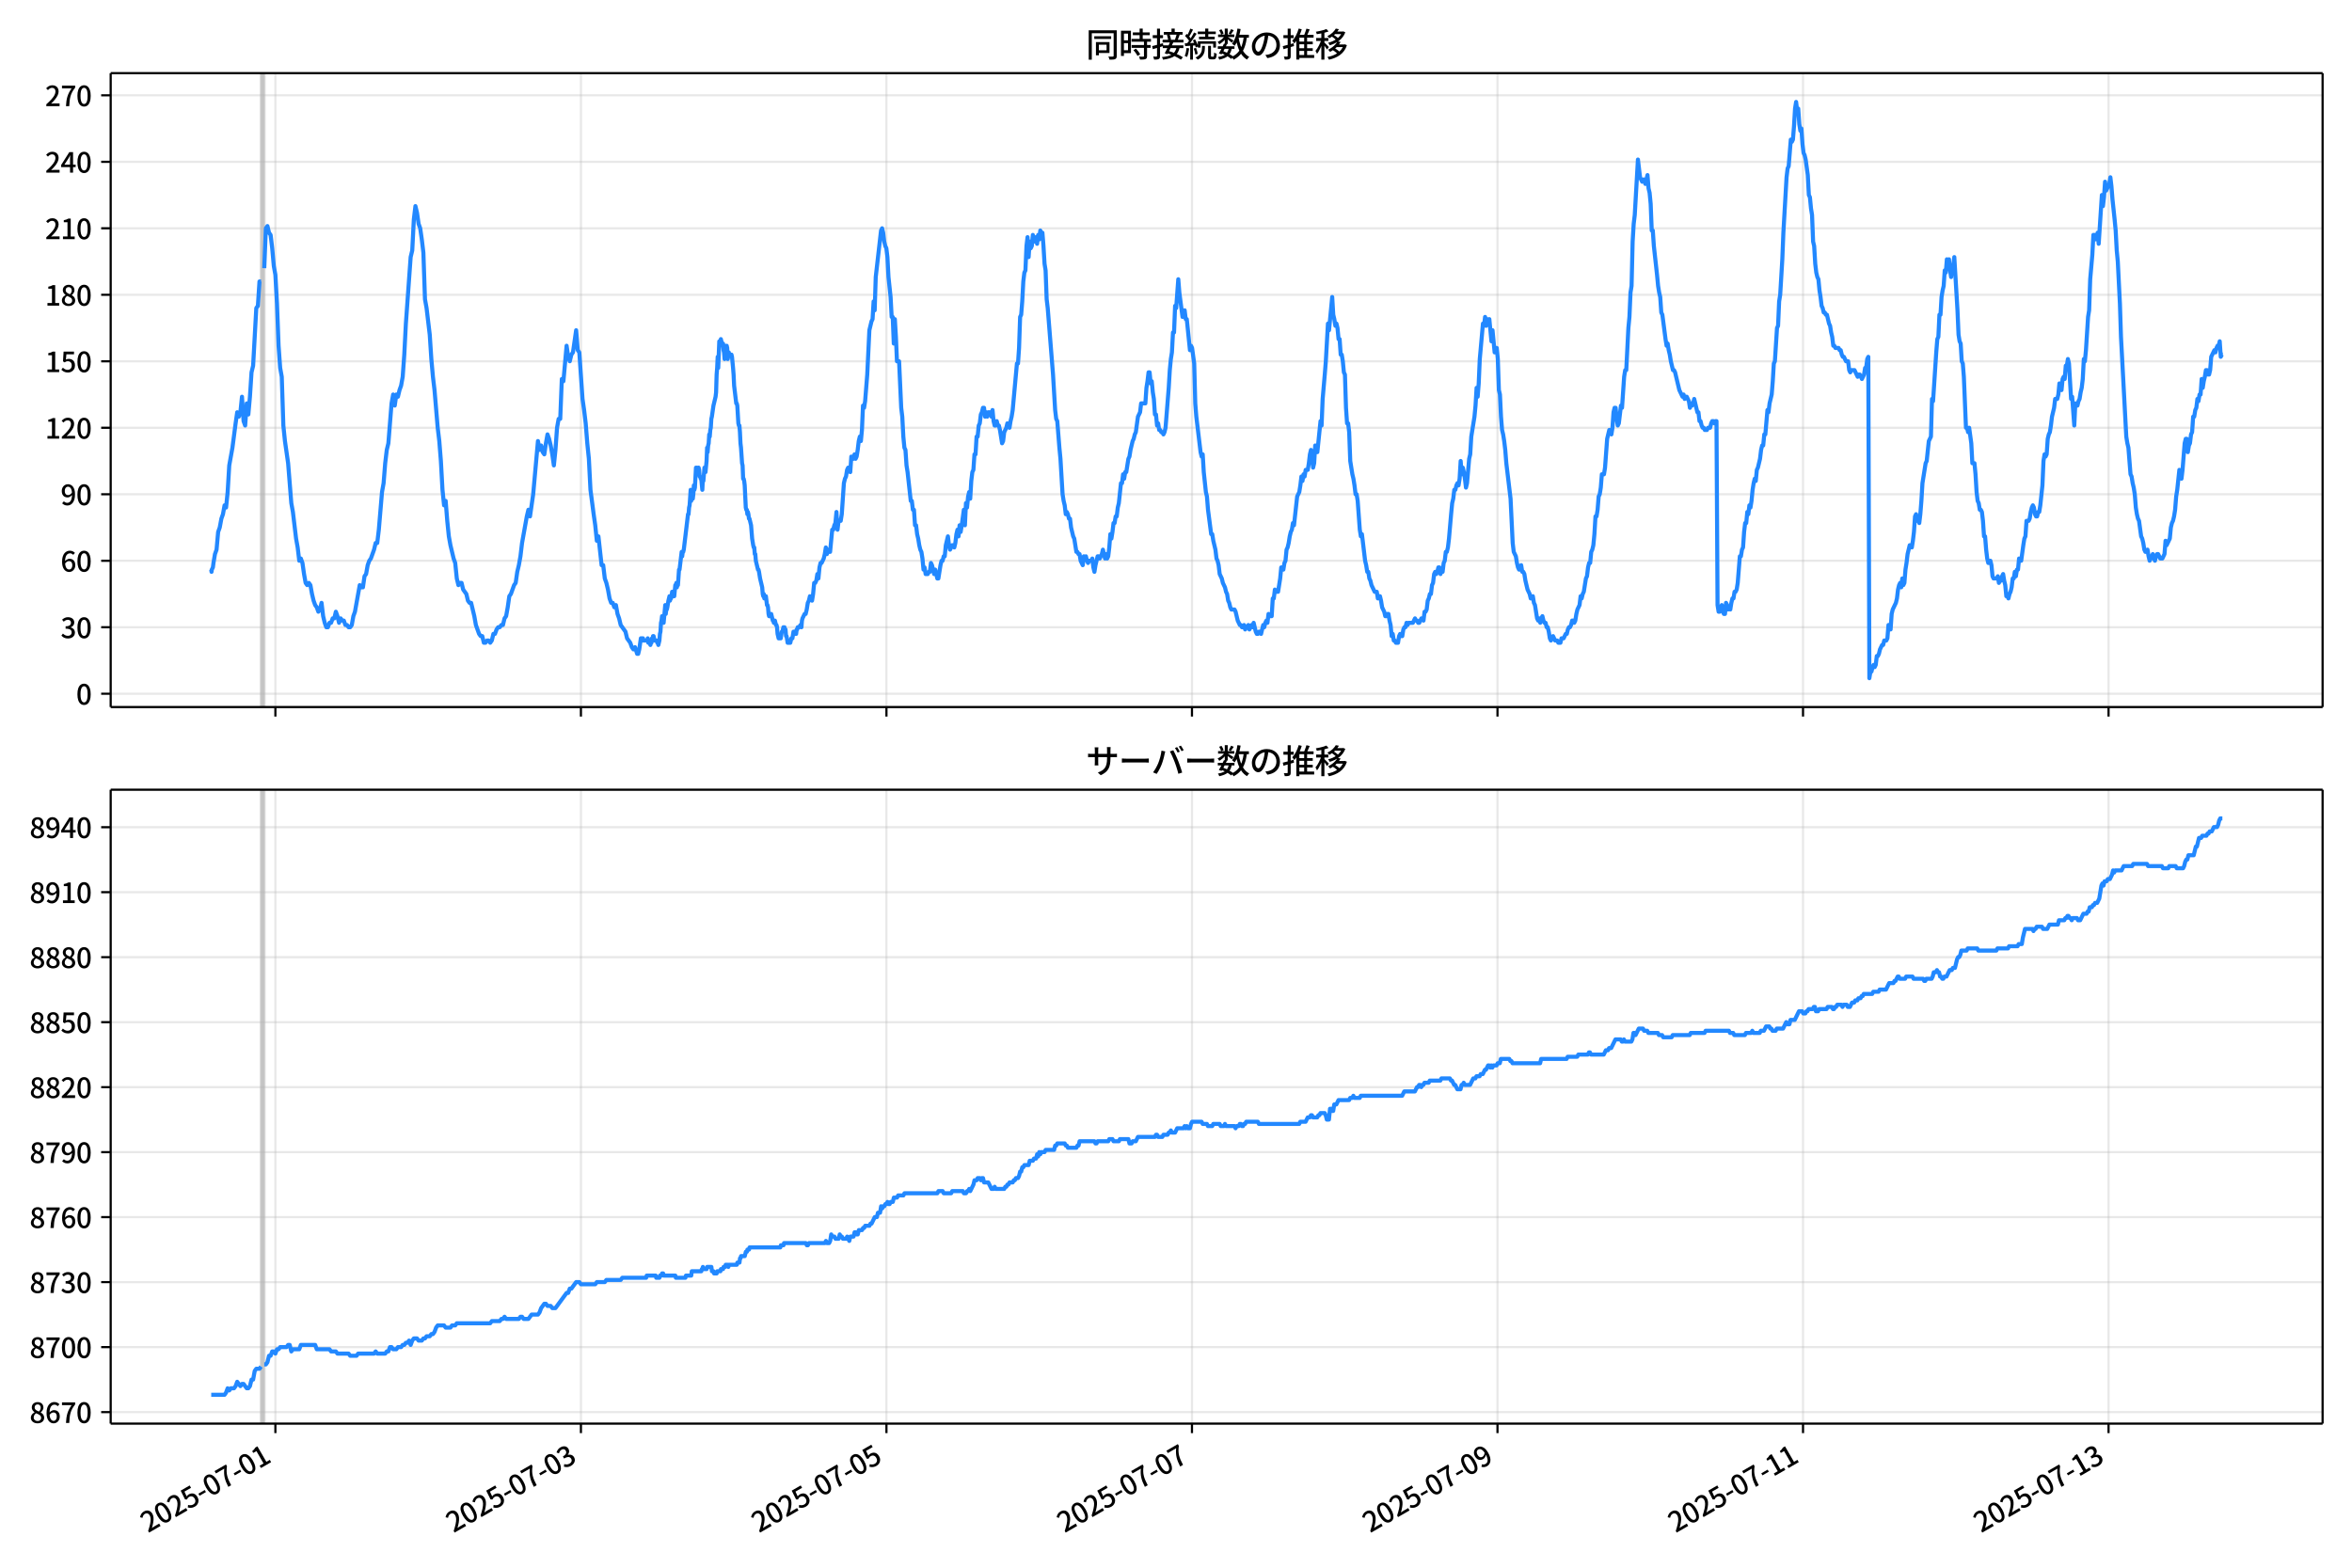 <!DOCTYPE svg  PUBLIC '-//W3C//DTD SVG 1.1//EN'  'http://www.w3.org/Graphics/SVG/1.1/DTD/svg11.dtd'>
<svg version="1.1" viewBox="0 0 864 576" xmlns="http://www.w3.org/2000/svg" xmlns:xlink="http://www.w3.org/1999/xlink">
 <defs>
  <style type="text/css">*{stroke-linejoin: round; stroke-linecap: butt}</style>
 </defs>
 <g id="aa">
  <g id="ab">
   <path d="m0 576h864v-576h-864z" fill="#fff"/>
  </g>
  <g id="ac">
   <g id="ad">
    <path d="m40.66 259.78h812.54v-232.9h-812.54z" fill="#fff"/>
   </g>
   <g id="ae">
    <path d="m95.904 259.78h1.169v-232.9h-1.169z" clip-path="url(#d)" fill="#808080" opacity=".3" stroke="#808080"/>
   </g>
   <g id="af">
    <g id="ag">
     <g id="ah">
      <path d="m101.16 259.78v-232.9" clip-path="url(#d)" fill="none" stroke="#b0b0b0" stroke-linecap="square" stroke-opacity=".3" stroke-width=".8"/>
     </g>
     <g id="ai">
      <defs>
       <path id="g" d="m0 0v3.5" stroke="#000" stroke-width=".8"/>
      </defs>
      <use x="101.165" y="259.778" stroke="#000000" stroke-width=".8" xlink:href="#g"/>
     </g>
    </g>
    <g id="aj">
     <g id="ak">
      <path d="m213.4 259.78v-232.9" clip-path="url(#d)" fill="none" stroke="#b0b0b0" stroke-linecap="square" stroke-opacity=".3" stroke-width=".8"/>
     </g>
     <g id="al">
      <use x="213.399" y="259.778" stroke="#000000" stroke-width=".8" xlink:href="#g"/>
     </g>
    </g>
    <g id="am">
     <g id="an">
      <path d="m325.63 259.78v-232.9" clip-path="url(#d)" fill="none" stroke="#b0b0b0" stroke-linecap="square" stroke-opacity=".3" stroke-width=".8"/>
     </g>
     <g id="ao">
      <use x="325.633" y="259.778" stroke="#000000" stroke-width=".8" xlink:href="#g"/>
     </g>
    </g>
    <g id="ap">
     <g id="aq">
      <path d="m437.87 259.78v-232.9" clip-path="url(#d)" fill="none" stroke="#b0b0b0" stroke-linecap="square" stroke-opacity=".3" stroke-width=".8"/>
     </g>
     <g id="ar">
      <use x="437.867" y="259.778" stroke="#000000" stroke-width=".8" xlink:href="#g"/>
     </g>
    </g>
    <g id="as">
     <g id="at">
      <path d="m550.1 259.78v-232.9" clip-path="url(#d)" fill="none" stroke="#b0b0b0" stroke-linecap="square" stroke-opacity=".3" stroke-width=".8"/>
     </g>
     <g id="au">
      <use x="550.1" y="259.778" stroke="#000000" stroke-width=".8" xlink:href="#g"/>
     </g>
    </g>
    <g id="av">
     <g id="aw">
      <path d="m662.33 259.78v-232.9" clip-path="url(#d)" fill="none" stroke="#b0b0b0" stroke-linecap="square" stroke-opacity=".3" stroke-width=".8"/>
     </g>
     <g id="ax">
      <use x="662.334" y="259.778" stroke="#000000" stroke-width=".8" xlink:href="#g"/>
     </g>
    </g>
    <g id="ay">
     <g id="az">
      <path d="m774.57 259.78v-232.9" clip-path="url(#d)" fill="none" stroke="#b0b0b0" stroke-linecap="square" stroke-opacity=".3" stroke-width=".8"/>
     </g>
     <g id="ba">
      <use x="774.568" y="259.778" stroke="#000000" stroke-width=".8" xlink:href="#g"/>
     </g>
    </g>
   </g>
   <g id="bb">
    <g id="bc">
     <g id="bd">
      <path d="m40.66 254.89h812.54" clip-path="url(#d)" fill="none" stroke="#b0b0b0" stroke-linecap="square" stroke-opacity=".3" stroke-width=".8"/>
     </g>
     <g id="be">
      <defs>
       <path id="b" d="m0 0h-3.5" stroke="#000" stroke-width=".8"/>
      </defs>
      <use x="40.66" y="254.892" stroke="#000000" stroke-width=".8" xlink:href="#b"/>
     </g>
     <g id="bf">
      <!-- 0 -->
      <g transform="translate(27.96 258.88) scale(.1 -.1)">
       <defs>
        <path id="a" transform="scale(.016)" d="m1830-90q-460 0-806 275-346 276-535 823-188 547-188 1366 0 820 188 1357 189 538 535 803 346 266 806 266 461 0 800-269 340-269 528-803 189-534 189-1354 0-819-189-1366-188-547-528-823-339-275-800-275zm0 589q237 0 422 185 186 186 288 599 103 413 103 1091 0 679-103 1082-102 403-288 582-185 180-422 180-236 0-422-180-186-179-292-582-105-403-105-1082 0-678 105-1091 106-413 292-599 186-185 422-185z"/>
       </defs>
       <use xlink:href="#a"/>
      </g>
     </g>
    </g>
    <g id="bg">
     <g id="bh">
      <path d="m40.66 230.46h812.54" clip-path="url(#d)" fill="none" stroke="#b0b0b0" stroke-linecap="square" stroke-opacity=".3" stroke-width=".8"/>
     </g>
     <g id="bi">
      <use x="40.66" y="230.462" stroke="#000000" stroke-width=".8" xlink:href="#b"/>
     </g>
     <g id="bj">
      <!-- 30 -->
      <g transform="translate(22.26 234.45) scale(.1 -.1)">
       <defs>
        <path id="m" transform="scale(.016)" d="m1715-90q-371 0-656 90t-503 240q-217 150-377 323l359 474q211-205 479-359 269-153 634-153 269 0 467 92 199 93 311 266t112 423q0 256-125 451t-429 300q-304 106-835 106v551q467 0 732 105 266 106 384 291 119 186 119 423 0 307-192 489-192 183-531 183-269 0-503-119-233-118-438-316l-384 460q282 256 614 413 333 157 737 157 422 0 748-144 327-144 512-413 186-269 186-659 0-403-221-685-221-281-592-422v-26q269-70 490-227t349-400 128-557q0-422-215-726-214-304-573-468-358-163-787-163z"/>
       </defs>
       <use xlink:href="#m"/>
       <use transform="translate(57)" xlink:href="#a"/>
      </g>
     </g>
    </g>
    <g id="bk">
     <g id="bl">
      <path d="m40.66 206.03h812.54" clip-path="url(#d)" fill="none" stroke="#b0b0b0" stroke-linecap="square" stroke-opacity=".3" stroke-width=".8"/>
     </g>
     <g id="bm">
      <use x="40.66" y="206.032" stroke="#000000" stroke-width=".8" xlink:href="#b"/>
     </g>
     <g id="bn">
      <!-- 60 -->
      <g transform="translate(22.26 210.02) scale(.1 -.1)">
       <defs>
        <path id="n" transform="scale(.016)" d="m1971-90q-339 0-634 144-294 144-518 435-224 292-352 733-128 442-128 1044 0 678 147 1161 148 483 397 784 250 301 570 445t665 144q397 0 688-147 292-147 490-359l-403-448q-128 154-327 253-198 99-409 99-307 0-567-182-259-182-413-605-153-422-153-1145 0-608 115-1002t326-589q212-195 493-195 212 0 375 121 163 122 259 343t96 522q0 300-90 511-89 212-259 320-169 109-419 109-211 0-451-134t-458-461l-25 538q134 192 313 323t374 201q196 71 375 71 397 0 694-163 298-163 467-490 170-326 170-825 0-468-195-817-195-348-512-544-317-195-701-195z"/>
       </defs>
       <use xlink:href="#n"/>
       <use transform="translate(57)" xlink:href="#a"/>
      </g>
     </g>
    </g>
    <g id="bo">
     <g id="bp">
      <path d="m40.66 181.6h812.54" clip-path="url(#d)" fill="none" stroke="#b0b0b0" stroke-linecap="square" stroke-opacity=".3" stroke-width=".8"/>
     </g>
     <g id="bq">
      <use x="40.66" y="181.602" stroke="#000000" stroke-width=".8" xlink:href="#b"/>
     </g>
     <g id="br">
      <!-- 90 -->
      <g transform="translate(22.26 185.59) scale(.1 -.1)">
       <defs>
        <path id="l" transform="scale(.016)" d="m1562-90q-410 0-708 150-297 151-502 356l403 461q141-160 346-256t422-96q224 0 425 102 202 103 352 333 151 230 237 614 87 384 87 941 0 589-115 970t-323 563-496 182q-205 0-372-118-166-118-262-336t-96-525q0-301 86-512 87-211 259-323 173-112 417-112 224 0 460 141 237 141 448 461l32-544q-134-180-313-314t-371-208-384-74q-391 0-689 166-297 167-467 496-169 330-169 823 0 467 195 816t515 541 698 192q339 0 636-138 298-137 519-419 221-281 349-710t128-1018q0-691-141-1187t-391-807q-249-310-563-461-313-150-652-150z"/>
       </defs>
       <use xlink:href="#l"/>
       <use transform="translate(57)" xlink:href="#a"/>
      </g>
     </g>
    </g>
    <g id="bs">
     <g id="bt">
      <path d="m40.66 157.17h812.54" clip-path="url(#d)" fill="none" stroke="#b0b0b0" stroke-linecap="square" stroke-opacity=".3" stroke-width=".8"/>
     </g>
     <g id="bu">
      <use x="40.66" y="157.172" stroke="#000000" stroke-width=".8" xlink:href="#b"/>
     </g>
     <g id="bv">
      <!-- 120 -->
      <g transform="translate(16.56 161.16) scale(.1 -.1)">
       <defs>
        <path id="k" transform="scale(.016)" d="m544 0v608h1037v3277h-845v467q333 58 579 147 247 90 451 218h557v-4109h915v-608h-2694z"/>
        <path id="e" transform="scale(.016)" d="m282 0v429q697 621 1164 1136 468 515 701 956 234 442 234 826 0 256-87 451-86 196-262 301-176 106-445 106-275 0-506-151-230-150-422-368l-416 410q301 333 637 518 336 186 803 186 429 0 749-176t496-493 176-745q0-455-224-919t-615-935q-390-470-889-950 186 20 394 36t374 16h1184v-634h-3046z"/>
       </defs>
       <use xlink:href="#k"/>
       <use transform="translate(57)" xlink:href="#e"/>
       <use transform="translate(114)" xlink:href="#a"/>
      </g>
     </g>
    </g>
    <g id="bw">
     <g id="bx">
      <path d="m40.66 132.74h812.54" clip-path="url(#d)" fill="none" stroke="#b0b0b0" stroke-linecap="square" stroke-opacity=".3" stroke-width=".8"/>
     </g>
     <g id="by">
      <use x="40.66" y="132.743" stroke="#000000" stroke-width=".8" xlink:href="#b"/>
     </g>
     <g id="bz">
      <!-- 150 -->
      <g transform="translate(16.56 136.73) scale(.1 -.1)">
       <defs>
        <path id="j" transform="scale(.016)" d="m1715-90q-365 0-653 90t-506 237q-217 147-383 307l352 480q134-134 294-246t361-183q202-70 452-70 262 0 473 118 212 119 333 346 122 227 122 541 0 460-247 716-246 256-649 256-224 0-384-64t-365-198l-365 237 141 2240h2387v-627h-1747l-109-1204q154 77 307 118 154 42 340 42 397 0 723-160t518-490q192-329 192-847 0-519-224-887t-586-560q-361-192-777-192z"/>
       </defs>
       <use xlink:href="#k"/>
       <use transform="translate(57)" xlink:href="#j"/>
       <use transform="translate(114)" xlink:href="#a"/>
      </g>
     </g>
    </g>
    <g id="ca">
     <g id="cb">
      <path d="m40.66 108.31h812.54" clip-path="url(#d)" fill="none" stroke="#b0b0b0" stroke-linecap="square" stroke-opacity=".3" stroke-width=".8"/>
     </g>
     <g id="cc">
      <use x="40.66" y="108.313" stroke="#000000" stroke-width=".8" xlink:href="#b"/>
     </g>
     <g id="cd">
      <!-- 180 -->
      <g transform="translate(16.56 112.3) scale(.1 -.1)">
       <defs>
        <path id="f" transform="scale(.016)" d="m1830-90q-441 0-787 163-345 164-547 448-202 285-202 650 0 314 122 557t314 419 403 291v32q-256 186-442 458-185 272-185 643 0 365 176 640t480 425q304 151 694 151 410 0 704-160t457-439q164-278 164-649 0-237-96-448t-234-381q-137-169-291-278v-32q218-115 397-285 179-169 288-406t109-557q0-346-189-628-189-281-532-448-342-166-803-166zm314 2708q205 198 310 419 106 221 106 464 0 211-83 384t-247 272q-163 99-393 99-288 0-480-183-192-182-192-502 0-256 134-429 135-172 359-294t486-230zm-294-2170q236 0 418 89 183 90 285 253 103 164 103 388 0 211-90 367-89 157-246 272-157 116-368 215t-454 195q-244-173-398-426-153-252-153-553 0-237 118-416 119-179 324-282 205-102 461-102z"/>
       </defs>
       <use xlink:href="#k"/>
       <use transform="translate(57)" xlink:href="#f"/>
       <use transform="translate(114)" xlink:href="#a"/>
      </g>
     </g>
    </g>
    <g id="ce">
     <g id="cf">
      <path d="m40.66 83.883h812.54" clip-path="url(#d)" fill="none" stroke="#b0b0b0" stroke-linecap="square" stroke-opacity=".3" stroke-width=".8"/>
     </g>
     <g id="cg">
      <use x="40.66" y="83.883" stroke="#000000" stroke-width=".8" xlink:href="#b"/>
     </g>
     <g id="ch">
      <!-- 210 -->
      <g transform="translate(16.56 87.868) scale(.1 -.1)">
       <use xlink:href="#e"/>
       <use transform="translate(57)" xlink:href="#k"/>
       <use transform="translate(114)" xlink:href="#a"/>
      </g>
     </g>
    </g>
    <g id="ci">
     <g id="cj">
      <path d="m40.66 59.453h812.54" clip-path="url(#d)" fill="none" stroke="#b0b0b0" stroke-linecap="square" stroke-opacity=".3" stroke-width=".8"/>
     </g>
     <g id="ck">
      <use x="40.66" y="59.453" stroke="#000000" stroke-width=".8" xlink:href="#b"/>
     </g>
     <g id="cl">
      <!-- 240 -->
      <g transform="translate(16.56 63.438) scale(.1 -.1)">
       <defs>
        <path id="r" transform="scale(.016)" d="m2170 0v3072q0 192 12 457 13 266 20 458h-26q-90-179-183-365-92-185-195-364l-921-1415h2579v-576h-3328v493l1875 2957h858v-4717h-691z"/>
       </defs>
       <use xlink:href="#e"/>
       <use transform="translate(57)" xlink:href="#r"/>
       <use transform="translate(114)" xlink:href="#a"/>
      </g>
     </g>
    </g>
    <g id="cm">
     <g id="cn">
      <path d="m40.66 35.023h812.54" clip-path="url(#d)" fill="none" stroke="#b0b0b0" stroke-linecap="square" stroke-opacity=".3" stroke-width=".8"/>
     </g>
     <g id="co">
      <use x="40.66" y="35.023" stroke="#000000" stroke-width=".8" xlink:href="#b"/>
     </g>
     <g id="cp">
      <!-- 270 -->
      <g transform="translate(16.56 39.008) scale(.1 -.1)">
       <defs>
        <path id="h" transform="scale(.016)" d="m1235 0q32 646 109 1187t224 1024 384 941 576 938h-2208v627h3027v-455q-409-512-665-989-256-476-397-969t-205-1053-90-1251h-755z"/>
       </defs>
       <use xlink:href="#e"/>
       <use transform="translate(57)" xlink:href="#h"/>
       <use transform="translate(114)" xlink:href="#a"/>
      </g>
     </g>
    </g>
   </g>
   <g id="cq">
    <path d="m77.594 209.29.111.814.098-.814.405-.814.207-1.629.551-3.257.583-1.629.587-6.515.583-1.629.606-3.257.582-1.629.586-3.257.551.814.585-5.7.585-9.772 1.169-6.515 1.169-8.958.585-4.072.585 1.629.585-1.629.585-5.7.585 8.958.585 1.629.585-8.143.585 4.072.585-6.515.585-8.958.585-2.443 1.169-21.173.585-.814.585-8.958h.585m1.169-4.886.585-14.658.585-.814.585 2.443.585.814.585 4.886.585 6.515.585 3.257.585 10.586.585 15.472.585 8.143.585 3.257.585 17.915.585 5.7 1.169 8.143 1.169 14.658.585 3.257 1.169 9.772.585 3.257.585 4.886.585-.814.585 1.629.585 4.072.585 3.257.585.814.585-.814.585.814.585 3.257.585 2.443.585 1.629.585.814.585 1.629.585-.814.585-2.443.585 4.886.585 2.443.585 1.629h.585l.585-1.629h.585l.585-1.629h.585l.585-2.443.585 1.629.585 2.443.585-1.629.585.814h.585l.585 1.629h.585l.585.814h.585l.585-.814.585-3.257.585-1.629 1.754-9.772.585.814h.585l.585-4.072.585-.814.585-3.257.585-1.629.585-.814 1.169-3.257.585-2.443h.585l.585-4.886 1.169-13.844.585-3.257.585-7.329.585-4.886.585-2.443 1.169-14.658.585-3.257.585 4.072.585-4.072.585.814.585-2.443.585-1.629.585-3.257.585-8.143.585-11.401 1.754-24.43.585-2.443.585-11.401.585-4.886.585 2.443.585 4.072.585 1.629.585 4.072.585 4.886.585 17.101.585 3.257 1.169 9.772.585 8.958.585 6.515.585 4.886 1.169 13.844.585 4.886.585 7.329.585 10.586.585 5.7.585-1.629.585 7.329.585 5.7.585 3.257 1.169 4.886.585 1.629.585 5.7.585 2.443.585-.814h.585l.585 2.443 1.169 1.629.585 2.443.585.814h.585l1.169 4.886.585 3.257 1.169 3.257.585.814h.585l.585 2.443h.585l.585-.814h.585l.585.814.585-.814.585-2.443h.585l.585-1.629.585-.814h.585l.585-.814h.585l.585-2.443.585-.814.585-3.257.585-4.072.585-.814 1.169-3.257.585-.814.585-4.072.585-2.443.585-3.257.585-4.886 1.754-9.772.585-2.443.585 2.443 1.169-8.143 1.754-19.544.585 3.257.585-1.629.585 2.443.585.814.585-4.072.585-3.257.585 1.629.585 2.443.585 3.257.585 4.072.585-5.7.585-8.143.585-3.257h.585l.585-14.658.585.814 1.169-13.029.585 4.072.585 1.629.585-2.443.585-.814 1.169-8.143.585 7.329.585.814 1.169 17.101.585 4.072.585 4.886.585 7.329.585 5.7.585 11.401 1.169 8.958.585 4.072.585 5.7.585-1.629 1.169 10.586h.585l.585 4.886.585 1.629.585 2.443.585 3.257.585 1.629h.585l.585 1.629.585-.814.585 3.257.585 1.629.585 2.443 1.754 2.443.585 2.443 1.169 1.629.585 1.629.585.814.585-.814.779 2.443h.39l.39-1.629.585-4.072h.39l.195.814.195-.814.195.814h1.364l.195-.814.195 1.629h.195l.195-.814.39 1.629.195-.814h.195l.195-1.629.195.814.195-1.629h.195l.39 1.629h.779l.195.814h.195l.195.814.39-1.629.195-2.443.195-.814.195-3.257.195-.814.195-1.629h.39l.195 2.443.585-6.515.195 3.257.195-1.629h.195l.195-.814.39-2.443.39-1.629.195 1.629.195-.814h.195l.195-.814.195-1.629h.39l.195 1.629h.195l.39-4.072h.195l.195-.814.195 1.629.195-1.629.195.814.39-5.7h.195l.779-6.515.195 1.629.195-1.629h.195l.195-.814 1.559-13.029h.195l.195-2.443.195-.814.39-5.7.195 4.072.195-2.443h.195l.195 1.629.195-1.629.195-3.257.195 1.629.195-.814.39-7.329h.195l.39 1.629.195-1.629h.195l.195.814.195 2.443h.195l.195.814h.195l.39 4.072.195-4.072.195.814.39-4.886.39 1.629.39-4.072.195-4.886.195 1.629.195-2.443.195-.814.195-3.257.195.814.195-2.443.195-.814.195-3.257.195-.814.585-4.072.779-3.257.195-1.629.195-6.515.195-2.443.195-4.072.195 4.072.39-9.772h.195l.195.814.195-1.629.585 2.443.195-.814.195 2.443.195.814.195 2.443.195-4.886.39 2.443.195-2.443.195.814.195 4.072.39-2.443.195.814h.779l.195.814.39 4.072.195 2.443.195 4.072.779 6.515h.195l.195.814.39 6.515.195.814h.195l.195 2.443.195 4.072.195 1.629.39 5.7.195.814.195 4.886h.195l.195.814.195 1.629.39 8.143.195.814h.195l.195 1.629.195-.814.195.814.195 1.629h.195l.585 2.443.39 4.886.39 2.443.195.814h.195l.195 2.443h.195l.195 2.443.779 3.257h.195l.195.814.39 2.443.779 3.257.195 2.443.195.814.195-.814.195 1.629.195-.814h.39l.39 3.257h.195l.195.814.195 2.443.195.814h.39l.195-.814h.195l.585 2.443h.195l.195.814.195-.814h.195l.39 1.629h.195l.195.814.195 2.443.39 1.629h.39l.195-.814.195.814.39-2.443h.195l.39-1.629.195.814.195-.814.195.814h.195l.195 2.443h.195l.39 2.443h.974l.39-1.629h.39l.39-2.443h.39l.195.814h.39l.195-1.629h.195l.195-.814h.585l.39-.814.39.814.195-2.443.195-.814.779-1.629h.39l.39-1.629.39-2.443.39-.814.39-1.629.779 1.629.39-2.443.39-4.072h.39l.39-.814.39-2.443.39 1.629.39-4.072.39-1.629h.39l.779-1.629.39-1.629.39-2.443.39 2.443.39-1.629.39.814h.39l.779-8.143h.39l.39-1.629.39-.814.39-4.072.39 6.515.39-3.257h.779l.39-2.443.779-11.401.39-1.629.39-.814.39-2.443.39-.814.779 1.629.39-5.7.39.814h.39l.39-1.629.39 1.629.39-.814.39-2.443.39-3.257.39-1.629.39 1.629.39-4.072.39-8.958.39.814.39-2.443.779-9.772.779-16.287.779-3.257.39-.814.39-6.515.39 3.257.39-12.215 1.948-17.101.39-.814.39 1.629.39 3.257.39 1.629.39.814.39 3.257.39 7.329.779 7.329.39 7.329h.39l.39 9.772.39-8.958.39 6.515.39 8.958h.779l.779 17.101.39 3.257.39 7.329.39 4.072.39.814.39 5.7.39 2.443 1.169 10.586h.39l.39 3.257h.39l.39 5.7h.39l.39 3.257.39 1.629.39 2.443.39 1.629.39.814.39 2.443.39 4.072.39-.814.39 2.443h.779l.39-.814h.39l.39-3.257.39.814.779 3.257.39-1.629.779 3.257h.39l.779-4.886.39-1.629h.39l.39-1.629h.39l.39-4.072.779-3.257.39 3.257.39 1.629.779-1.629h.39l.39.814.39-1.629.39-3.257.39-1.629.39 2.443.39-4.072.39 2.443.39-2.443.779-5.7.39 5.7.39-8.143.39 1.629.39-4.072.39-1.629.39 2.443.39-6.515.39-3.257.39-.814.39-5.7h.39l.39-6.515h.39l.39-4.072.39-.814.39-3.257.39-.814.39-1.629h.39l.39 3.257.39-1.629.39 1.629.39-1.629h.779l.39 1.629.39-2.443.39 4.072.39 1.629h.39l.39-1.629.39 1.629h.39l.39 1.629.779 4.886.39-.814.39-3.257.779-1.629.39-1.629.779 1.629.39-2.443.39-1.629.39-2.443 1.559-17.101h.39l.39-5.7.39-11.401.39-.814.39-4.886.39-7.329.39-3.257.39-.814.39-8.958.39-3.257.39 7.329.39-5.7.39 2.443.39-.814.39-4.072.39 2.443.779-1.629.39 2.443.39-3.257.39 1.629.39-3.257.39.814h.39l.39 4.886.39 6.515.39 2.443.39 10.586.39 3.257 1.948 24.43.779 13.029.39 3.257.39.814.779 9.772.39 4.072.779 13.029.39 2.443.39 1.629.39 3.257.39-.814.39.814.39 1.629h.39l.39 3.257.779 3.257.39.814.779 4.886h.39l.39.814h.39l.39 2.443.779 1.629.39-3.257.39.814.39-.814.39 1.629.39.814.39-.814h.779l.39-.814.39 3.257.39 1.629.39-2.443.779-3.257h.39l.39.814.779-1.629.39-1.629.779 3.257.39-1.629.39 1.629.39-.814.39-3.257.39-4.886.39 1.629.39-2.443.39-3.257h.39l.39-2.443h.39l.39-3.257.39-1.629.779-7.329h.39l.39-3.257.39 1.629.39-2.443h.39l.779-4.886.39-.814.39-2.443.779-3.257.39-.814.39-1.629.39-.814.779-5.7.779-1.629.39-3.257h1.559l.39-5.7.39-2.443.39-3.257h.39l.39 4.072.39-.814.39 4.072.39 2.443.39 5.7h.39l.39 4.072.39-.814.39 2.443h.39l.39.814h.39l.39.814.39-.814.39-1.629 1.169-14.658.39-6.515.39-4.072.39-2.443.39-7.329h.39l.39-9.772.39.814.779-10.586.39 4.886 1.169 8.958.39-.814.39-1.629.39 3.257h.39l1.169 11.401.39-1.629.39.814.779 5.7.39 14.658.39 4.886 1.559 13.029.39 1.629.39-.814.39 6.515.779 7.329.39 1.629.39 4.886 1.169 8.958h.39l.39 2.443.779 3.257.39 3.257.39.814.39 1.629.39 3.257.779 1.629.39 1.629.779 1.629.39 1.629.39.814.39 2.443.39.814.39 1.629.39.814h1.169l.39.814.779 3.257.779 1.629h.39l.39.814h.39l.39-.814.39 1.629.39-.814h.39l.39-.814.39 1.629.779-1.629.39.814.39-1.629.779 3.257.39.814h.39l.39-.814h.39l.39.814.779-3.257.39.814.39-1.629.39-.814.39.814.39-3.257.39.814h.779l.39-6.515h.39l.39-3.257.39.814h.779l.779-4.886.39-4.072h.39l.39.814.39-2.443.39-.814.39-4.072.39-.814.39-1.629.39-2.443.39-1.629.39-.814.39-2.443.39.814 1.169-10.586.779-1.629.39-2.443.39-3.257.39 1.629.39-2.443.39.814.39-2.443h.779l.39-2.443.39-3.257.39-1.629.39 2.443.39 4.072.39-1.629.39-6.515.39 2.443h.39l1.169-11.401.39 1.629.39-9.772.779-8.958.39-4.886.779-13.844.39 2.443 1.169-12.215.39 6.515.39 1.629.39 2.443.39-.814.39 1.629.39 4.072h.39l.39 5.7h.39l.39 2.443.39 4.072.39.814.39 12.215.39 5.7h.39l.39 3.257.39 10.586.779 4.886.39 1.629.39 2.443.39 3.257h.39l.39 2.443.779 10.586.39 2.443.39-.814 1.169 9.772.39 1.629.39 2.443h.39l.39 2.443.39.814.39 1.629 1.169 2.443h.779l.39 2.443.39-.814h.39l.39 1.629.39 2.443.779 1.629.39 1.629h.39l.39-.814h.39l.39 2.443.39 1.629.39 4.072.39-.814.39 2.443h.39l.39.814h.779l.39-2.443.39-.814.39.814h.39l.39-2.443.39-.814h.39l.39-1.629.39.814.39-.814h1.559l.779-1.629.39.814h.39l.39.814h.39l.779-1.629h.39l.39.814.39-3.257h.39l.39-.814.39-3.257.39-.814.39-1.629h.39l.39-3.257.39-.814.39-3.257.39-.814.39.814.39-.814.39-1.629h.39l.39 2.443.39-1.629.39.814.39-3.257.39-.814.39-3.257h.39l.39-1.629.39-3.257.779-8.958.39-4.072.39-1.629.39-3.257h.39l.39-1.629.39-.814.39.814.39-2.443.39-6.515.39 4.886.39-2.443.39 1.629.39 2.443.39 3.257.39-1.629.779-8.958.39-1.629.39-6.515 1.169-7.329.39-4.072.39-6.515.39 3.257.39-4.886.39-8.958 1.169-13.029.39.814.39-3.257.39 3.257.39-2.443.39.814.39-.814.779 8.143.39-4.072.779 8.143.39-1.629h.39l.39 4.072.39 11.401.39 1.629.39 8.143.39 4.886.39 1.629.39 2.443.39 3.257.39 4.886 1.559 13.029.779 16.287.39 3.257.779 1.629.39 2.443.39 1.629.39.814h.39l.39-1.629.39 2.443h.39l.39.814.39 2.443.779 3.257.779 1.629.39 1.629h.39l.39-.814.39 2.443.39.814.779 4.886.39.814.39-.814.39 1.629.39-1.629.39-.814.39 1.629.39.814h.39l.39 1.629h.39l.39 1.629.39 2.443.39.814.779-1.629.779 1.629h.779l.39.814h.779l.39-1.629h.779l.779-1.629h.39l.39-1.629.39-.814h.39l.39-.814.39-1.629h.39l.39.814.39-.814.39-2.443.39-1.629.779-1.629.39-3.257.39.814.39-1.629.39-.814.779-4.886.39-.814.39-3.257.39-1.629h.39l.39-4.072.39-.814.39-1.629.39-4.072.39-6.515h.39l.39-2.443.39-4.886.39-.814.39-2.443.39-4.886h.779l.39-2.443.779-10.586.779-3.257h.39l.39 1.629.39-2.443.39-5.7.39-1.629h.39l.39 4.072.39 2.443.39-.814.779-6.515.39.814.779-11.401.39-2.443h.39l.779-15.472.39-4.072.39-8.958.39-2.443.39-16.287.39-6.515.39-3.257 1.169-20.358.779 6.515.779 1.629.39-.814h.39l.39 1.629.779-3.257.39 4.886.39 1.629.39 4.072.39 9.772h.39l.39 5.7 1.169 10.586.39 4.072.39 2.443.39 1.629.39 5.7.39.814 1.169 8.958.39 2.443.39-.814.39 2.443.39 1.629.39 2.443.779 3.257h.39l.39.814 1.559 6.515 1.169 2.443.39-.814.39 1.629.39-.814h.39l.779 1.629.39 2.443.39-1.629.39.814.39-.814.39-1.629 1.169 4.886h.39l.39 3.257h.39l.39 1.629.39.814h.39l.39.814h.779l.39-.814h.779l.39-1.629.39-.814h.39l.39.814.39-.814h.39l.39 67.589.39 2.443h.39l.39-1.629.39-.814.39 2.443.39.814h.39l.39-4.072.39.814.39 1.629.39-.814.39.814.39-2.443.39-1.629h.39l.39-2.443h.39l.39-.814.39-2.443.779-9.772h.39l.39-2.443.39-.814.39-5.7.39-3.257h.39l.39-4.072.39.814.39-3.257.39.814.39-2.443.39-4.072.39-2.443.39-1.629.39.814.39-4.072.39-.814.779-3.257.39-3.257.39-1.629h.39l.39-4.072h.39l.779-8.958.39.814.39-3.257.779-3.257.39-4.886.39-6.515.39-.814.779-12.215.39-.814.39-8.958.39-2.443.779-13.029.39-9.772 1.169-20.358.39-3.257.39-.814.779-9.772.39.814.39-.814.39-4.886.39-6.515.39-2.443.39 3.257.39-.814.39 5.7.39 2.443.39-.814.39 5.7.39 3.257.39.814.39 1.629.779 5.7.39 7.329.39.814.39 4.072.39 2.443.39 9.772.39 1.629.39 6.515.39 3.257.39 1.629.39.814.39 4.072.39 2.443.39 3.257.39.814.39 1.629h.39l.39.814h.39l.779 3.257.39.814.39 2.443.39 1.629.39 3.257h.39l.39.814h1.169l.39.814h.39l.39 1.629.39.814h.39l.779 1.629h.779l.39 3.257.39.814.39-.814h1.169l1.169 2.443.39-.814h.39l.779 1.629.779-1.629.39-2.443h.39l.39-3.257.39-.814.39 118.08.39-2.443h.39l.39-1.629.39-.814.39.814.39-.814.39-3.257h.39l.39-.814.39-1.629.779-1.629h.39l.39-1.629h.779l.39-.814.39-4.886h.39l.39 1.629.39-5.7.39-1.629 1.169-2.443.39-1.629.39-3.257.39-1.629.39-.814.39 1.629.39-3.257.39 2.443.39-.814.39-4.886.39-2.443.39-3.257.779-3.257h.39l.39.814.39-2.443.39-3.257.39-5.7.39-.814.39 2.443.39-.814.39 1.629.39-3.257.39-4.886.39-6.515 1.169-7.329.39-.814.779-7.329.779-1.629.39-13.844.39.814 1.169-17.915.39-4.886.39-.814.39-8.143h.39l.39-6.515.39-2.443.39-1.629.39-5.7.39.814.39-4.886.39.814.39-.814.39 4.072.39 2.443.39-4.072h.39l.39-3.257 1.169 19.544.39 8.958.39 2.443.39.814.39 6.515.39.814.39 4.886.779 18.73h.39l.39 1.629.39-1.629.779 5.7.39 7.329h.779l.39 4.072.39 6.515.39 3.257.39.814.39 2.443h.39l.39.814.39 3.257.39 5.7h.39l.39 4.886.39 3.257.39 1.629h.39l.39-.814.39 1.629.39 4.072.39.814h1.169l.39-.814.39 2.443.39-.814h.39l.39-1.629.39-.814.39 2.443.39 1.629.39 4.072h.39l.39.814.39-1.629.39-.814.39-1.629.39-3.257h.39l.39-2.443.39 1.629.39-2.443h.39l.39-4.072.39.814h.39l.779-5.7.39-2.443.39-.814.39-5.7h.779l.39-.814.39-2.443.39-1.629.39-.814.39.814.39 2.443.39.814h.39l.39-1.629h.39l.39-2.443.779-7.329.39-8.958.39-2.443.39.814.39-.814.39-5.7.39-1.629.39-.814.39-2.443.39-3.257.779-3.257.39-3.257h.779l.39-1.629.39-4.072.39 1.629.39.814.39-4.072.39-.814.39.814.39-4.886h.39l.39-2.443.39 1.629.779 13.029.39-.814.779 10.586.39-8.143.39.814h.39l.39-1.629.39-.814.39-2.443.39-1.629.39-3.257.39-7.329.39.814.39-4.072.779-12.215.39-2.443.39-11.401.779-8.958.39-7.329h.39l.39 1.629.39-.814.39-1.629.39 4.072 1.169-17.915.39 4.072.39-3.257.39-5.7.39 3.257 1.169-2.443.39-2.443.39 3.257.39 4.886.779 7.329.39 4.072.39 7.329.39 4.072.779 15.472.39 12.215 1.948 36.645.39 2.443.39 1.629.779 9.772.39.814.39 2.443.39 1.629.39 2.443.39 4.886.39 2.443.39 1.629.39.814.779 5.7.39.814.39 1.629.39 2.443.39.814h.39l.39-.814.39 2.443.39 1.629 1.169-2.443.39 1.629.39.814.39-1.629.39-.814h.39l.779 1.629h.779l.779-1.629.39-4.886.39 1.629 1.169-2.443.39-4.072.39-1.629.39-.814.39-1.629.39-2.443.39-4.886.39-2.443.779-7.329.39 2.443.39.814.39-3.257.779-9.772.39-1.629h.39l.39 4.886.39-2.443.39-.814.39-3.257.39-.814.39-5.7h.39l.39-2.443.39-.814.39-3.257.39.814.39-2.443h.39l.39-5.7.39 3.257.39-2.443.39-1.629.39-2.443h.39l.39 1.629h.39l.39-1.629.39-4.886 1.169-2.443.39.814.39-1.629.39-.814h.39l.39-1.629.39 5.7.39-.814h.39v0" clip-path="url(#d)" fill="none" stroke="#28f" stroke-linecap="square" stroke-width="1.5"/>
   </g>
   <g id="cr">
    <path d="m40.66 259.78v-232.9" fill="none" stroke="#000" stroke-linecap="square" stroke-width=".8"/>
   </g>
   <g id="cs">
    <path d="m853.2 259.78v-232.9" fill="none" stroke="#000" stroke-linecap="square" stroke-width=".8"/>
   </g>
   <g id="ct">
    <path d="m40.66 259.78h812.54" fill="none" stroke="#000" stroke-linecap="square" stroke-width=".8"/>
   </g>
   <g id="cu">
    <path d="m40.66 26.88h812.54" fill="none" stroke="#000" stroke-linecap="square" stroke-width=".8"/>
   </g>
   <g id="cv">
    <!-- 同時接続数の推移 -->
    <g transform="translate(398.93 20.88) scale(.12 -.12)">
     <defs>
      <path id="x" transform="scale(.016)" d="m1587 3936h3232v-518h-3232v518zm320-1114h557v-2534h-557v2534zm301 0h2291v-2086h-2291v512h1734v1069h-1734v505zm-1683 2260h5113v-570h-4524v-5056h-589v5626zm4768 0h595v-4896q0-250-67-397t-227-218q-160-77-426-96t-675-19q-13 83-45 192t-77 218q-45 108-89 185 281-13 527-13 247 0 330 0 83 7 118 42 36 35 36 112v4890z"/>
      <path id="v" transform="scale(.016)" d="m2714 4672h3238v-525h-3238v525zm-244-1235h3712v-538h-3712v538zm20-1184h3635v-531h-3635v531zm1523 3155h595v-2310h-595v2310zm832-2451h589v-2823q0-230-61-364-61-135-227-199-167-70-423-86t-633-16q-20 121-78 285-57 163-121 284 275-6 509-9t310-3q77 6 106 28 29 23 29 93v2810zm-2023-1677 487 282q153-160 313-352t294-381q135-189 206-343l-519-313q-64 153-189 348-124 196-278 394-154 199-314 365zm-2086 3718h1619v-4281h-1619v544h1056v3187h-1056v550zm32-1843h1293v-537h-1293v537zm-320 1843h563v-4832h-563v4832z"/>
      <path id="w" transform="scale(.016)" d="m3866 5408h614v-870h-614v870zm-1479-653h3597v-518h-3597v518zm-230-1485h4e3v-518h-4e3v518zm825 922 519 102q64-160 121-342 58-182 96-352 39-170 45-304l-544-128q-6 134-42 313-35 180-83 365-48 186-112 346zm1856 109 589-71q-96-275-202-557-105-281-195-486l-518 77q58 147 122 329 64 183 118 372t86 336zm-2643-2106h3943v-518h-3943v518zm1408 685 602-115q-167-371-362-784t-390-797-362-685l-525 179q160 288 346 666t368 784 323 752zm-659-2157 358 403q352-102 733-240 381-137 752-304 371-166 697-336 327-169 558-329l-384-461q-218 160-532 336-313 176-685 345-371 170-755 323-384 154-742 263zm1894 1114 583-71q-122-550-353-944-230-393-604-662t-922-435q-547-167-1296-269-25 128-93 269-67 141-137 230 678 64 1168 192t819 349q330 221 531 550 202 330 304 791zm-4684 217q396 90 953 240 557 151 1120 311l77-544q-525-154-1053-311-528-156-963-284l-134 588zm121 2093h1965v-563h-1965v563zm819 1248h576v-5229q0-236-51-374t-192-208q-141-77-355-99-214-23-541-16-13 115-64 288t-109 294q205-6 381-6t234 0q64 0 92 28 29 29 29 93v5229z"/>
      <path id="u" transform="scale(.016)" d="m4058 5408h595v-1798h-595v1798zm-1415-563h3443v-499h-3443v499zm231-992h3008v-499h-3008v499zm-224-877h3475v-1203h-531v729h-2432v-729h-512v1203zm1964-877h551v-1881q0-122 22-157 23-35 106-35 25 0 92 0 68 0 135 0t99 0q51 0 83 54t45 224 19 515q90-70 234-131t259-93q-19-429-83-662-64-234-183-326-118-93-316-93-39 0-103 0t-134 0-138 0q-67 0-99 0-237 0-365 64t-176 218q-48 153-48 422v1881zm-1164-6h550v-455q0-243-48-528-48-284-186-579-137-294-409-572-272-279-727-503-70 90-192 208-121 118-230 195 416 205 665 438 250 234 371 474 122 240 164 467 42 228 42 413v442zm-2240 3309 524-192q-121-244-259-503-137-259-275-496t-259-416l-410 173q122 186 246 438 125 253 240 515 116 263 193 481zm716-743 500-230q-224-359-496-756-272-396-548-764-275-368-518-650l-358 205q179 211 377 483 199 272 387 569 189 298 358 592 170 295 298 551zm-1721-665 307 403q166-154 339-340 173-185 320-364t224-327l-326-460q-77 160-218 348-141 189-314 384-172 196-332 356zm1485-832 435 179q128-211 249-458 122-246 215-474 93-227 137-412l-473-211q-32 185-119 422-86 237-201 486-115 250-243 468zm-1530-583q422 26 998 54 576 29 1184 68l7-499q-570-45-1127-84-556-38-992-70l-70 531zm1702-992 436 135q121-276 214-596t118-556l-454-148q-26 237-112 563-86 327-202 602zm-1363 109 499-83q-57-455-163-897-105-441-253-748-51 32-134 73-83 42-170 83-86 42-144 62 148 294 234 697t131 813zm691 627h525v-2861h-525v2861z"/>
      <path id="p" transform="scale(.016)" d="m224 2022h3187v-499h-3187v499zm51 2247h3111v-487h-3111v487zm1127-1735 563-121q-154-320-333-672t-352-679q-173-326-326-582l-532 173q148 243 324 566t345 669q170 346 311 646zm934-832 563-64q-89-480-262-838t-461-614-701-432-976-298q-25 128-99 269t-157 237q659 102 1085 303 426 202 666 554t342 883zm422 3597 519-211q-147-218-298-436-150-217-278-377l-403 186q121 173 252 413 132 240 208 425zm-1203 109h563v-2957h-563v2957zm-1075-320 448 186q134-192 246-420 112-227 157-393l-467-211q-38 172-147 406t-237 432zm1094-1050 397-236q-160-263-400-529-240-265-519-489-278-224-553-378-51 103-141 237-89 135-179 218 269 109 534 294 266 186 493 416 228 231 368 467zm487-204q83-45 246-145 163-99 352-211t346-211 221-150l-327-423q-83 77-230 198-147 122-317 253-170 132-327 250-156 119-259 189l295 250zm1798 396h2311v-556h-2311v556zm115 1178 615-90q-103-640-263-1235t-384-1101q-224-505-512-889-44 57-134 134t-186 157-166 125q275 339 473 796 199 458 340 995 141 538 217 1108zm1223-1510 614-58q-147-1101-445-1940-297-838-813-1443-515-604-1321-1014-26 71-90 177-64 105-134 208-70 102-128 159 742 346 1212 880 471 535 730 1290 260 755 375 1741zm-1005-135q134-851 387-1597 253-745 659-1305 407-560 1002-874-70-57-154-150-83-93-154-189-70-96-121-179-633 371-1056 988-422 618-688 1434-265 816-425 1783l550 89zm-3309-3065 327 416q377-148 754-330 378-182 701-378 324-195 548-368l-416-435q-211 179-519 378-307 198-666 383-358 186-729 334z"/>
      <path id="t" transform="scale(.016)" d="m3686 4378q-64-493-163-1041-99-547-265-1084-192-653-432-1104t-522-688-595-237q-320 0-596 221-275 221-448 621-172 400-172 931 0 537 220 1017 221 480 611 851 391 372 909 583 519 211 1121 211 576 0 1040-186 464-185 793-515 330-329 502-771 173-441 173-941 0-672-278-1194-278-521-816-851-538-329-1318-444l-378 601q166 20 307 42t263 48q307 70 585 217 279 148 496 375 218 227 342 534 125 308 125 692t-122 713q-121 330-358 573-236 243-582 380-346 138-781 138-525 0-935-186-409-185-694-489-284-304-432-656-147-352-147-678 0-365 89-605 90-240 224-355 135-115 276-115t288 144 297 457q151 314 298 800 147 461 246 982 100 522 145 1021l684-12z"/>
      <path id="q" transform="scale(.016)" d="m2995 2925h2893v-519h-2893v519zm0-1280h2893v-519h-2893v519zm-64-1299h3232v-557h-3232v557zm1312 3577h563v-3763h-563v3763zm429 1466 634-141q-154-390-340-794-185-403-339-684l-512 140q103 199 208 458 106 259 195 528 90 269 154 493zm-1472 25 582-147q-153-518-371-1018-217-499-483-931t-573-758q-38 64-109 160-70 96-147 198-77 103-141 160 416 416 733 1034t509 1302zm128-1203h2720v-537h-2720v-4205h-582v4422l313 320h269zm-3174-2157q396 90 953 240 557 151 1120 311l77-544q-525-154-1053-311-528-156-963-284l-134 588zm121 2093h1965v-563h-1965v563zm819 1248h576v-5229q0-236-51-374t-192-208q-141-77-355-99-214-23-541-16-13 115-64 288t-109 294q205-6 381-6t234 0q64 0 92 28 29 29 29 93v5229z"/>
      <path id="o" transform="scale(.016)" d="m4051 5402 595-109q-281-493-729-941t-1107-806q-39 64-106 144t-141 153q-73 74-137 119 608 288 1011 678t614 762zm-77-557h1511v-493h-1863l352 493zm1293 0h109l109 25 384-179q-192-505-496-905t-695-701q-390-301-845-519-454-217-947-358-44 109-137 253t-176 227q448 109 867 294 419 186 777 445 359 259 631 592t419 730v96zm-1990-954 377 307q167-96 336-218 170-121 320-249 151-128 247-237l-397-332q-90 108-237 236t-317 259q-169 132-329 234zm1107-934 595-109q-307-538-803-1031-496-492-1232-876-38 64-102 144t-138 156q-74 77-138 116 455 217 807 483t604 554q253 288 407 563zm-90-589h1460v-506h-1818l358 506zm1268 0h121l109 26 384-167q-192-614-531-1075t-787-794q-448-332-983-553-534-221-1129-355-45 115-132 269-86 153-176 249 551 96 1043 285 493 189 903 473 410 285 714 669t464 883v90zm-2132-1056 410 339q186-102 384-237 198-134 371-275t282-269l-435-371q-103 128-270 272-166 144-361 288t-381 253zm-2150 3533h589v-5376h-589v5376zm-992-1242h2336v-569h-2336v569zm1024-224 365-160q-96-339-231-707-134-368-291-727-157-358-336-672-179-313-365-537-44 128-134 291t-160 272q173 192 339 457 167 266 323 570 157 304 282 618t208 595zm941 1946 416-467q-314-122-695-221-380-99-784-173-403-74-780-131-20 102-71 236-51 135-102 231 358 58 732 138 375 80 711 179t573 208zm-397-2579q58-45 179-170 122-125 266-266 144-140 259-265t160-183l-352-473q-58 102-157 255-99 154-218 317-118 164-227 311-108 147-185 237l275 237z"/>
     </defs>
     <use xlink:href="#x"/>
     <use transform="translate(100)" xlink:href="#v"/>
     <use transform="translate(200)" xlink:href="#w"/>
     <use transform="translate(300)" xlink:href="#u"/>
     <use transform="translate(400)" xlink:href="#p"/>
     <use transform="translate(500)" xlink:href="#t"/>
     <use transform="translate(600)" xlink:href="#q"/>
     <use transform="translate(700)" xlink:href="#o"/>
    </g>
   </g>
  </g>
  <g id="cw">
   <g id="cx">
    <path d="m40.66 523.06h812.54v-232.9h-812.54z" fill="#fff"/>
   </g>
   <g id="cy">
    <path d="m95.904 523.06h1.169v-232.9h-1.169z" clip-path="url(#c)" fill="#808080" opacity=".3" stroke="#808080"/>
   </g>
   <g id="cz">
    <g id="da">
     <g id="db">
      <path d="m101.16 523.06v-232.9" clip-path="url(#c)" fill="none" stroke="#b0b0b0" stroke-linecap="square" stroke-opacity=".3" stroke-width=".8"/>
     </g>
     <g id="dc">
      <use x="101.165" y="523.055" stroke="#000000" stroke-width=".8" xlink:href="#g"/>
     </g>
     <g id="dd">
      <!-- 2025-07-01 -->
      <g transform="translate(54.375 563.33) rotate(-30) scale(.1 -.1)">
       <defs>
        <path id="i" transform="scale(.016)" d="m301 1536v544h1689v-544h-1689z"/>
       </defs>
       <use xlink:href="#e"/>
       <use transform="translate(57)" xlink:href="#a"/>
       <use transform="translate(114)" xlink:href="#e"/>
       <use transform="translate(171)" xlink:href="#j"/>
       <use transform="translate(228)" xlink:href="#i"/>
       <use transform="translate(263.7)" xlink:href="#a"/>
       <use transform="translate(320.7)" xlink:href="#h"/>
       <use transform="translate(377.7)" xlink:href="#i"/>
       <use transform="translate(413.4)" xlink:href="#a"/>
       <use transform="translate(470.4)" xlink:href="#k"/>
      </g>
     </g>
    </g>
    <g id="de">
     <g id="df">
      <path d="m213.4 523.06v-232.9" clip-path="url(#c)" fill="none" stroke="#b0b0b0" stroke-linecap="square" stroke-opacity=".3" stroke-width=".8"/>
     </g>
     <g id="dg">
      <use x="213.399" y="523.055" stroke="#000000" stroke-width=".8" xlink:href="#g"/>
     </g>
     <g id="dh">
      <!-- 2025-07-03 -->
      <g transform="translate(166.61 563.33) rotate(-30) scale(.1 -.1)">
       <use xlink:href="#e"/>
       <use transform="translate(57)" xlink:href="#a"/>
       <use transform="translate(114)" xlink:href="#e"/>
       <use transform="translate(171)" xlink:href="#j"/>
       <use transform="translate(228)" xlink:href="#i"/>
       <use transform="translate(263.7)" xlink:href="#a"/>
       <use transform="translate(320.7)" xlink:href="#h"/>
       <use transform="translate(377.7)" xlink:href="#i"/>
       <use transform="translate(413.4)" xlink:href="#a"/>
       <use transform="translate(470.4)" xlink:href="#m"/>
      </g>
     </g>
    </g>
    <g id="di">
     <g id="dj">
      <path d="m325.63 523.06v-232.9" clip-path="url(#c)" fill="none" stroke="#b0b0b0" stroke-linecap="square" stroke-opacity=".3" stroke-width=".8"/>
     </g>
     <g id="dk">
      <use x="325.633" y="523.055" stroke="#000000" stroke-width=".8" xlink:href="#g"/>
     </g>
     <g id="dl">
      <!-- 2025-07-05 -->
      <g transform="translate(278.84 563.33) rotate(-30) scale(.1 -.1)">
       <use xlink:href="#e"/>
       <use transform="translate(57)" xlink:href="#a"/>
       <use transform="translate(114)" xlink:href="#e"/>
       <use transform="translate(171)" xlink:href="#j"/>
       <use transform="translate(228)" xlink:href="#i"/>
       <use transform="translate(263.7)" xlink:href="#a"/>
       <use transform="translate(320.7)" xlink:href="#h"/>
       <use transform="translate(377.7)" xlink:href="#i"/>
       <use transform="translate(413.4)" xlink:href="#a"/>
       <use transform="translate(470.4)" xlink:href="#j"/>
      </g>
     </g>
    </g>
    <g id="dm">
     <g id="dn">
      <path d="m437.87 523.06v-232.9" clip-path="url(#c)" fill="none" stroke="#b0b0b0" stroke-linecap="square" stroke-opacity=".3" stroke-width=".8"/>
     </g>
     <g id="do">
      <use x="437.867" y="523.055" stroke="#000000" stroke-width=".8" xlink:href="#g"/>
     </g>
     <g id="dp">
      <!-- 2025-07-07 -->
      <g transform="translate(391.08 563.33) rotate(-30) scale(.1 -.1)">
       <use xlink:href="#e"/>
       <use transform="translate(57)" xlink:href="#a"/>
       <use transform="translate(114)" xlink:href="#e"/>
       <use transform="translate(171)" xlink:href="#j"/>
       <use transform="translate(228)" xlink:href="#i"/>
       <use transform="translate(263.7)" xlink:href="#a"/>
       <use transform="translate(320.7)" xlink:href="#h"/>
       <use transform="translate(377.7)" xlink:href="#i"/>
       <use transform="translate(413.4)" xlink:href="#a"/>
       <use transform="translate(470.4)" xlink:href="#h"/>
      </g>
     </g>
    </g>
    <g id="dq">
     <g id="dr">
      <path d="m550.1 523.06v-232.9" clip-path="url(#c)" fill="none" stroke="#b0b0b0" stroke-linecap="square" stroke-opacity=".3" stroke-width=".8"/>
     </g>
     <g id="ds">
      <use x="550.1" y="523.055" stroke="#000000" stroke-width=".8" xlink:href="#g"/>
     </g>
     <g id="dt">
      <!-- 2025-07-09 -->
      <g transform="translate(503.31 563.33) rotate(-30) scale(.1 -.1)">
       <use xlink:href="#e"/>
       <use transform="translate(57)" xlink:href="#a"/>
       <use transform="translate(114)" xlink:href="#e"/>
       <use transform="translate(171)" xlink:href="#j"/>
       <use transform="translate(228)" xlink:href="#i"/>
       <use transform="translate(263.7)" xlink:href="#a"/>
       <use transform="translate(320.7)" xlink:href="#h"/>
       <use transform="translate(377.7)" xlink:href="#i"/>
       <use transform="translate(413.4)" xlink:href="#a"/>
       <use transform="translate(470.4)" xlink:href="#l"/>
      </g>
     </g>
    </g>
    <g id="du">
     <g id="dv">
      <path d="m662.33 523.06v-232.9" clip-path="url(#c)" fill="none" stroke="#b0b0b0" stroke-linecap="square" stroke-opacity=".3" stroke-width=".8"/>
     </g>
     <g id="dw">
      <use x="662.334" y="523.055" stroke="#000000" stroke-width=".8" xlink:href="#g"/>
     </g>
     <g id="dx">
      <!-- 2025-07-11 -->
      <g transform="translate(615.54 563.33) rotate(-30) scale(.1 -.1)">
       <use xlink:href="#e"/>
       <use transform="translate(57)" xlink:href="#a"/>
       <use transform="translate(114)" xlink:href="#e"/>
       <use transform="translate(171)" xlink:href="#j"/>
       <use transform="translate(228)" xlink:href="#i"/>
       <use transform="translate(263.7)" xlink:href="#a"/>
       <use transform="translate(320.7)" xlink:href="#h"/>
       <use transform="translate(377.7)" xlink:href="#i"/>
       <use transform="translate(413.4)" xlink:href="#k"/>
       <use transform="translate(470.4)" xlink:href="#k"/>
      </g>
     </g>
    </g>
    <g id="dy">
     <g id="dz">
      <path d="m774.57 523.06v-232.9" clip-path="url(#c)" fill="none" stroke="#b0b0b0" stroke-linecap="square" stroke-opacity=".3" stroke-width=".8"/>
     </g>
     <g id="ea">
      <use x="774.568" y="523.055" stroke="#000000" stroke-width=".8" xlink:href="#g"/>
     </g>
     <g id="eb">
      <!-- 2025-07-13 -->
      <g transform="translate(727.78 563.33) rotate(-30) scale(.1 -.1)">
       <use xlink:href="#e"/>
       <use transform="translate(57)" xlink:href="#a"/>
       <use transform="translate(114)" xlink:href="#e"/>
       <use transform="translate(171)" xlink:href="#j"/>
       <use transform="translate(228)" xlink:href="#i"/>
       <use transform="translate(263.7)" xlink:href="#a"/>
       <use transform="translate(320.7)" xlink:href="#h"/>
       <use transform="translate(377.7)" xlink:href="#i"/>
       <use transform="translate(413.4)" xlink:href="#k"/>
       <use transform="translate(470.4)" xlink:href="#m"/>
      </g>
     </g>
    </g>
   </g>
   <g id="ec">
    <g id="ed">
     <g id="ee">
      <path d="m40.66 518.84h812.54" clip-path="url(#c)" fill="none" stroke="#b0b0b0" stroke-linecap="square" stroke-opacity=".3" stroke-width=".8"/>
     </g>
     <g id="ef">
      <use x="40.66" y="518.837" stroke="#000000" stroke-width=".8" xlink:href="#b"/>
     </g>
     <g id="eg">
      <!-- 8670 -->
      <g transform="translate(10.86 522.82) scale(.1 -.1)">
       <use xlink:href="#f"/>
       <use transform="translate(57)" xlink:href="#n"/>
       <use transform="translate(114)" xlink:href="#h"/>
       <use transform="translate(171)" xlink:href="#a"/>
      </g>
     </g>
    </g>
    <g id="eh">
     <g id="ei">
      <path d="m40.66 494.96h812.54" clip-path="url(#c)" fill="none" stroke="#b0b0b0" stroke-linecap="square" stroke-opacity=".3" stroke-width=".8"/>
     </g>
     <g id="ej">
      <use x="40.66" y="494.958" stroke="#000000" stroke-width=".8" xlink:href="#b"/>
     </g>
     <g id="ek">
      <!-- 8700 -->
      <g transform="translate(10.86 498.94) scale(.1 -.1)">
       <use xlink:href="#f"/>
       <use transform="translate(57)" xlink:href="#h"/>
       <use transform="translate(114)" xlink:href="#a"/>
       <use transform="translate(171)" xlink:href="#a"/>
      </g>
     </g>
    </g>
    <g id="el">
     <g id="em">
      <path d="m40.66 471.08h812.54" clip-path="url(#c)" fill="none" stroke="#b0b0b0" stroke-linecap="square" stroke-opacity=".3" stroke-width=".8"/>
     </g>
     <g id="en">
      <use x="40.66" y="471.079" stroke="#000000" stroke-width=".8" xlink:href="#b"/>
     </g>
     <g id="eo">
      <!-- 8730 -->
      <g transform="translate(10.86 475.06) scale(.1 -.1)">
       <use xlink:href="#f"/>
       <use transform="translate(57)" xlink:href="#h"/>
       <use transform="translate(114)" xlink:href="#m"/>
       <use transform="translate(171)" xlink:href="#a"/>
      </g>
     </g>
    </g>
    <g id="ep">
     <g id="eq">
      <path d="m40.66 447.2h812.54" clip-path="url(#c)" fill="none" stroke="#b0b0b0" stroke-linecap="square" stroke-opacity=".3" stroke-width=".8"/>
     </g>
     <g id="er">
      <use x="40.66" y="447.201" stroke="#000000" stroke-width=".8" xlink:href="#b"/>
     </g>
     <g id="es">
      <!-- 8760 -->
      <g transform="translate(10.86 451.19) scale(.1 -.1)">
       <use xlink:href="#f"/>
       <use transform="translate(57)" xlink:href="#h"/>
       <use transform="translate(114)" xlink:href="#n"/>
       <use transform="translate(171)" xlink:href="#a"/>
      </g>
     </g>
    </g>
    <g id="et">
     <g id="eu">
      <path d="m40.66 423.32h812.54" clip-path="url(#c)" fill="none" stroke="#b0b0b0" stroke-linecap="square" stroke-opacity=".3" stroke-width=".8"/>
     </g>
     <g id="ev">
      <use x="40.66" y="423.322" stroke="#000000" stroke-width=".8" xlink:href="#b"/>
     </g>
     <g id="ew">
      <!-- 8790 -->
      <g transform="translate(10.86 427.31) scale(.1 -.1)">
       <use xlink:href="#f"/>
       <use transform="translate(57)" xlink:href="#h"/>
       <use transform="translate(114)" xlink:href="#l"/>
       <use transform="translate(171)" xlink:href="#a"/>
      </g>
     </g>
    </g>
    <g id="ex">
     <g id="ey">
      <path d="m40.66 399.44h812.54" clip-path="url(#c)" fill="none" stroke="#b0b0b0" stroke-linecap="square" stroke-opacity=".3" stroke-width=".8"/>
     </g>
     <g id="ez">
      <use x="40.66" y="399.443" stroke="#000000" stroke-width=".8" xlink:href="#b"/>
     </g>
     <g id="fa">
      <!-- 8820 -->
      <g transform="translate(10.86 403.43) scale(.1 -.1)">
       <use xlink:href="#f"/>
       <use transform="translate(57)" xlink:href="#f"/>
       <use transform="translate(114)" xlink:href="#e"/>
       <use transform="translate(171)" xlink:href="#a"/>
      </g>
     </g>
    </g>
    <g id="fb">
     <g id="fc">
      <path d="m40.66 375.56h812.54" clip-path="url(#c)" fill="none" stroke="#b0b0b0" stroke-linecap="square" stroke-opacity=".3" stroke-width=".8"/>
     </g>
     <g id="fd">
      <use x="40.66" y="375.564" stroke="#000000" stroke-width=".8" xlink:href="#b"/>
     </g>
     <g id="fe">
      <!-- 8850 -->
      <g transform="translate(10.86 379.55) scale(.1 -.1)">
       <use xlink:href="#f"/>
       <use transform="translate(57)" xlink:href="#f"/>
       <use transform="translate(114)" xlink:href="#j"/>
       <use transform="translate(171)" xlink:href="#a"/>
      </g>
     </g>
    </g>
    <g id="ff">
     <g id="fg">
      <path d="m40.66 351.69h812.54" clip-path="url(#c)" fill="none" stroke="#b0b0b0" stroke-linecap="square" stroke-opacity=".3" stroke-width=".8"/>
     </g>
     <g id="fh">
      <use x="40.66" y="351.685" stroke="#000000" stroke-width=".8" xlink:href="#b"/>
     </g>
     <g id="fi">
      <!-- 8880 -->
      <g transform="translate(10.86 355.67) scale(.1 -.1)">
       <use xlink:href="#f"/>
       <use transform="translate(57)" xlink:href="#f"/>
       <use transform="translate(114)" xlink:href="#f"/>
       <use transform="translate(171)" xlink:href="#a"/>
      </g>
     </g>
    </g>
    <g id="fj">
     <g id="fk">
      <path d="m40.66 327.81h812.54" clip-path="url(#c)" fill="none" stroke="#b0b0b0" stroke-linecap="square" stroke-opacity=".3" stroke-width=".8"/>
     </g>
     <g id="fl">
      <use x="40.66" y="327.807" stroke="#000000" stroke-width=".8" xlink:href="#b"/>
     </g>
     <g id="fm">
      <!-- 8910 -->
      <g transform="translate(10.86 331.79) scale(.1 -.1)">
       <use xlink:href="#f"/>
       <use transform="translate(57)" xlink:href="#l"/>
       <use transform="translate(114)" xlink:href="#k"/>
       <use transform="translate(171)" xlink:href="#a"/>
      </g>
     </g>
    </g>
    <g id="fn">
     <g id="fo">
      <path d="m40.66 303.93h812.54" clip-path="url(#c)" fill="none" stroke="#b0b0b0" stroke-linecap="square" stroke-opacity=".3" stroke-width=".8"/>
     </g>
     <g id="fp">
      <use x="40.66" y="303.928" stroke="#000000" stroke-width=".8" xlink:href="#b"/>
     </g>
     <g id="fq">
      <!-- 8940 -->
      <g transform="translate(10.86 307.91) scale(.1 -.1)">
       <use xlink:href="#f"/>
       <use transform="translate(57)" xlink:href="#l"/>
       <use transform="translate(114)" xlink:href="#r"/>
       <use transform="translate(171)" xlink:href="#a"/>
      </g>
     </g>
    </g>
   </g>
   <g id="fr">
    <path d="m77.594 512.47h4.899l.551-.796.585-1.592.585.796.585-.796h1.169l.585-.796.585-1.592 1.169 1.592.585-.796h.585l1.169 1.592h.585l.585-.796.585-2.388h.585l.585-3.184.585-.796h1.169l.585-.796m1.169-.796h.585l.585-.796.585-2.388h.585l.585-1.592h.585l.585.796.585-1.592h.585l.585-.796h2.338l.585-.796h.585l.585 2.388.585-.796h2.338l.585-1.592h5.261l.585 1.592h4.676l.585.796h1.754l.585.796h4.092l.585.796h2.338l.585-.796h5.846l.585-.796.585.796h2.923l.585-.796h.585l.585-1.592h.585l.585.796h1.169l.585-.796h1.169l.585-.796h.585l.585-.796h.585l.585-.796.585 1.592.585-1.592.585-.796h1.169l.585.796h1.169l.585-.796h.585l.585-.796h1.169l.585-.796h.585l.585-.796.585-1.592.585-.796h2.338l.585.796h1.754l.585-.796h1.169l.585-.796h12.276l.585-.796h2.923l.585-.796h.585l.585-.796.585.796h4.676l.585-.796h.585l.585.796h1.754l1.169-1.592h2.338l.585-.796.585-1.592 1.169-1.592h.585l.585.796h1.169l.585.796h1.169l4.092-5.572h.585l.585-1.592h.585l1.754-2.388h1.169l.585.796h5.261l.585-.796h2.923l.585-.796h5.261l.585-.796h8.768l.195-.796h3.312l.195.796h1.169l.195-.796h.585l.195-.796h.39l.195.796h4.287l.195.796h3.507l.195-.796h1.948l.195-1.592h3.507l.195-.796h.195l.195-.796.195.796h1.169l.195-.796h1.559l.195 1.592h.585l.195.796h.974l.195-.796h1.169l.195-.796h.779l.195-.796h.585l.195-.796h.779l.195.796.195-.796h2.923l.195-.796h.779l.195-1.592h.195l.195-.796h1.364l.39-1.592h.39l.195-.796h.585l.195-.796h11.301l.195-.796h.974l.195-.796h7.989l.39.796h.39l.39-.796h5.846l.39-.796.39.796h.779l.39-.796.39-2.388.39.796h.779l.39.796h1.169l.39-1.592.39.796h.39l.39.796h1.169l.39-.796.779 1.592.39-1.592h1.169l.39-1.592h.39l.39.796h.39l.39-1.592h1.169l.39-.796h.39l.39-.796h1.559l.39-.796h.39l1.169-2.388h.779l.39-1.592h.779l.39-2.388.39.796.39-.796h.39l.39-.796h.39l.39-.796.39.796h.39l.39-.796h.779l.39-1.592h1.169l.39-.796h1.948l.39-.796h12.081l.39-.796h1.559l.39.796h2.728l.39-.796h3.897l.39.796h.779l.39-.796h.39l.39-.796.39.796 1.169-2.388.39-1.592h.779l.39-.796h.779l.39.796.39-.796h.39l.39 1.592h1.559l1.169 2.388h.779l.39-.796.39.796h3.118l.39-.796h.39l.39-.796h.39l.39-.796h1.169l.39-.796h.39l.39-.796h.779l.39-.796.39-1.592h.39l.39-1.592h.39l.39-.796h1.559l.39-1.592h1.169l.39-.796h.779l.39-1.592.39.796.39-1.592.39.796.39-.796h1.169l.39-.796h3.118l.39-1.592h.39l.39-.796h2.728l.39.796h.39l.39.796h3.118l.39-.796h.39l.39-1.592h5.456l.39.796h.39l.39-.796h3.897l.39-.796h1.169l.39.796h1.948l.39-.796h3.118l.39 1.592h.779l.39-.796h1.169l.779-1.592h6.235l.39-.796h.39l.39.796h1.559l.39-.796h1.559l.39-.796h.39l.39-.796.39.796h1.169l.779-1.592h2.338l.39-.796.39.796.39-.796.39.796h.779l.39-1.592.39-.796h3.507l.39.796h1.559l.39.796h1.559l.39-.796h2.338l.39.796h1.169l.39-.796.39.796h3.118l.39.796.39-.796h.779l.39-.796h.39l.39.796h.39l.39-.796h.39l.39-.796h4.287l.39.796h14.809l.39-.796h1.948l.779-1.592h.779l.39-.796h.39l.39.796h1.559l.39-.796h.39l.39-.796h1.559l.39.796.39 1.592h.779l.39-3.98h.39l.39.796h.39l.39-2.388h.779l.779-1.592h3.897l.39-.796h.779l.39-.796.39.796h1.948l.39-.796h15.198l.779-1.592h3.897l.779-1.592h.39l.39-.796h.39l.39.796.39-.796h.39l.39-.796h1.559l.39-.796h3.897l.39-.796h3.118l.39.796h.39l.779 1.592h.39l.779 1.592h1.169l.39-1.592h.39l.39-.796.39.796h1.948l1.169-2.388h.779l.39-.796h1.169l.39-.796h.779l.779-1.592h.39l.779-1.592h.39l.39.796.39-.796.39.796.39-.796h1.169l.39-.796h.779l.39-1.592h3.118l.39.796h.39l.39.796h10.132l.39-1.592h9.353l.39-.796h3.507l.39-.796h3.507l.39-.796h.39l.39.796h4.676l.779-1.592h.779l.39-.796h.779l1.559-3.184h1.948l.39.796h.39l.39-.796.39.796h2.338l.39-.796.39-2.388h.39l.39.796 1.169-2.388h1.559l.39.796h1.169l.39.796h3.507l.39.796h1.169l.39.796h3.118l.39-.796h6.235l.39-.796h5.066l.39-.796h8.573l.39.796h1.169l.39.796h3.897l.39-.796h1.948l.39-.796.39.796h2.338l.39-.796h1.169l.779-1.592h1.169l.39.796h.39l.39.796h1.169l.39-.796h2.338l1.169-2.388.39.796h.779l.39-1.592h1.559l1.559-3.184h1.169l.39.796h.779l.39-.796h.39l.39-.796h1.559l.39-.796h.39l.39 1.592h.779l.39-.796h2.728l.39-.796h1.559l.39.796h.39l.39-.796h.39l.39-.796h1.559l.39.796.39-.796h1.169l.39.796h.779l.779-1.592h.779l.39-.796h.779l.39-.796h.779l.39-.796h.39l.39-.796h3.118l.39-.796h1.948l.39-.796h2.338l1.169-2.388h1.559l.39-.796h.39l.779-1.592h.39l.39.796h1.948l.39-.796h2.338l.39.796h3.507l.39.796h.39l.39-.796h1.948l.39-.796.39-1.592h.779l.39-.796.39.796h.39l.39 1.592h.39l.39.796h.39l.39-.796h.779l1.169-2.388h.779l.39-.796h.779l.779-3.184.39-.796h.39l.39-.796.39-1.592h1.948l.39-.796h3.507l.39.796h6.625l.39-.796h3.897l.39-.796h3.118l.39-.796h1.169l.39-2.388.779-3.184h2.728l.39.796.39-.796h.39l.39-.796h1.948l.39.796h1.559l.779-1.592h3.118l.39-1.592h1.948l.39-.796h.39l.39-.796h.39l.39.796h.39l.39.796.39-.796h1.559l.39.796h.779l1.169-2.388h1.169l.39-.796h.39l.39-1.592h.779l.39-.796h.39l.39-.796h.779l.779-1.592.779-4.776.39-.796.39.796.39-1.592h.779l.39-.796h.779l.779-1.592.39-1.592.39.796.39-.796h2.338l.779-1.592h3.118l.39-.796h5.066l.39.796h5.066l.39.796h1.948l.39-.796h2.338l.39.796h2.338l.39-.796.39-1.592.39-.796h.39l.39-1.592h1.948l.779-3.184h.39l.779-3.184h.779l.39-.796h1.559l.39-.796h.39l.39-.796h.779l.779-1.592h1.169l.39-.796.39-1.592.39-.796h.779v0" clip-path="url(#c)" fill="none" stroke="#28f" stroke-linecap="square" stroke-width="1.5"/>
   </g>
   <g id="fs">
    <path d="m40.66 523.06v-232.9" fill="none" stroke="#000" stroke-linecap="square" stroke-width=".8"/>
   </g>
   <g id="ft">
    <path d="m853.2 523.06v-232.9" fill="none" stroke="#000" stroke-linecap="square" stroke-width=".8"/>
   </g>
   <g id="fu">
    <path d="m40.66 523.06h812.54" fill="none" stroke="#000" stroke-linecap="square" stroke-width=".8"/>
   </g>
   <g id="fv">
    <path d="m40.66 290.16h812.54" fill="none" stroke="#000" stroke-linecap="square" stroke-width=".8"/>
   </g>
   <g id="fw">
    <!-- サーバー数の推移 -->
    <g transform="translate(398.93 284.16) scale(.12 -.12)">
     <defs>
      <path id="z" transform="scale(.016)" d="m4685 2893q0-621-84-1111-83-489-288-877-204-387-569-691t-928-560l-544 512q448 167 781 371 333 205 550 503 218 298 323 739 106 442 106 1075v1620q0 192-10 339-9 147-22 217h723q-6-70-22-217t-16-339v-1581zm-2304 2086q-7-64-23-199-16-134-16-313v-2317q0-128 6-256 7-128 13-224 7-96 13-140h-710q6 44 12 140 7 96 13 221 7 125 7 259v2317q0 122-10 256-9 135-28 256h723zm-1978-1197q45-12 144-22t237-20q138-9 285-9h4217q237 0 394 13t246 26v-679q-76 7-240 13-163 6-393 6h-4224q-147 0-282-3-134-3-234-10-99-6-150-12v697z"/>
      <path id="s" transform="scale(.016)" d="m621 2854q109-6 265-16 157-9 339-16 183-6 349-6 128 0 352 0t509 0 598 0q314 0 624 0 311 0 586 0t486 0q212 0 327 0 230 0 416 16t301 22v-793q-109 6-308 19-198 13-409 13-109 0-324 0-214 0-489 0t-586 0q-310 0-624 0-313 0-598 0t-509 0-352 0q-262 0-525-10-262-9-428-22v793z"/>
      <path id="y" transform="scale(.016)" d="m4941 5037q83-109 176-269t182-320q90-160 154-288l-416-179q-96 192-240 448t-272 435l416 173zm723 275q83-122 182-282 100-160 196-317 96-156 153-271l-416-186q-102 205-246 454-144 250-279 429l410 173zm-4339-3360q102 262 201 556 100 295 183 612t144 630q61 314 93 602l723-147q-19-83-45-183-26-99-48-195t-42-166q-32-154-86-394t-131-512-164-551q-86-278-182-514-115-301-269-618-153-317-326-618-173-300-346-550l-697 294q301 397 563 874t429 880zm3155 198q-96 250-215 531-118 282-243 567-124 285-246 534-122 250-224 429l659 218q96-179 221-429t253-535q128-284 249-566 122-281 218-525 90-230 195-518 106-288 211-592 106-304 195-589 90-285 154-515l-729-237q-84 352-199 736t-240 768-259 723z"/>
     </defs>
     <use xlink:href="#z"/>
     <use transform="translate(100)" xlink:href="#s"/>
     <use transform="translate(200)" xlink:href="#y"/>
     <use transform="translate(300)" xlink:href="#s"/>
     <use transform="translate(400)" xlink:href="#p"/>
     <use transform="translate(500)" xlink:href="#t"/>
     <use transform="translate(600)" xlink:href="#q"/>
     <use transform="translate(700)" xlink:href="#o"/>
    </g>
   </g>
  </g>
 </g>
 <defs>
  <clipPath id="d">
   <rect x="40.66" y="26.88" width="812.54" height="232.9"/>
  </clipPath>
  <clipPath id="c">
   <rect x="40.66" y="290.16" width="812.54" height="232.9"/>
  </clipPath>
 </defs>
</svg>
